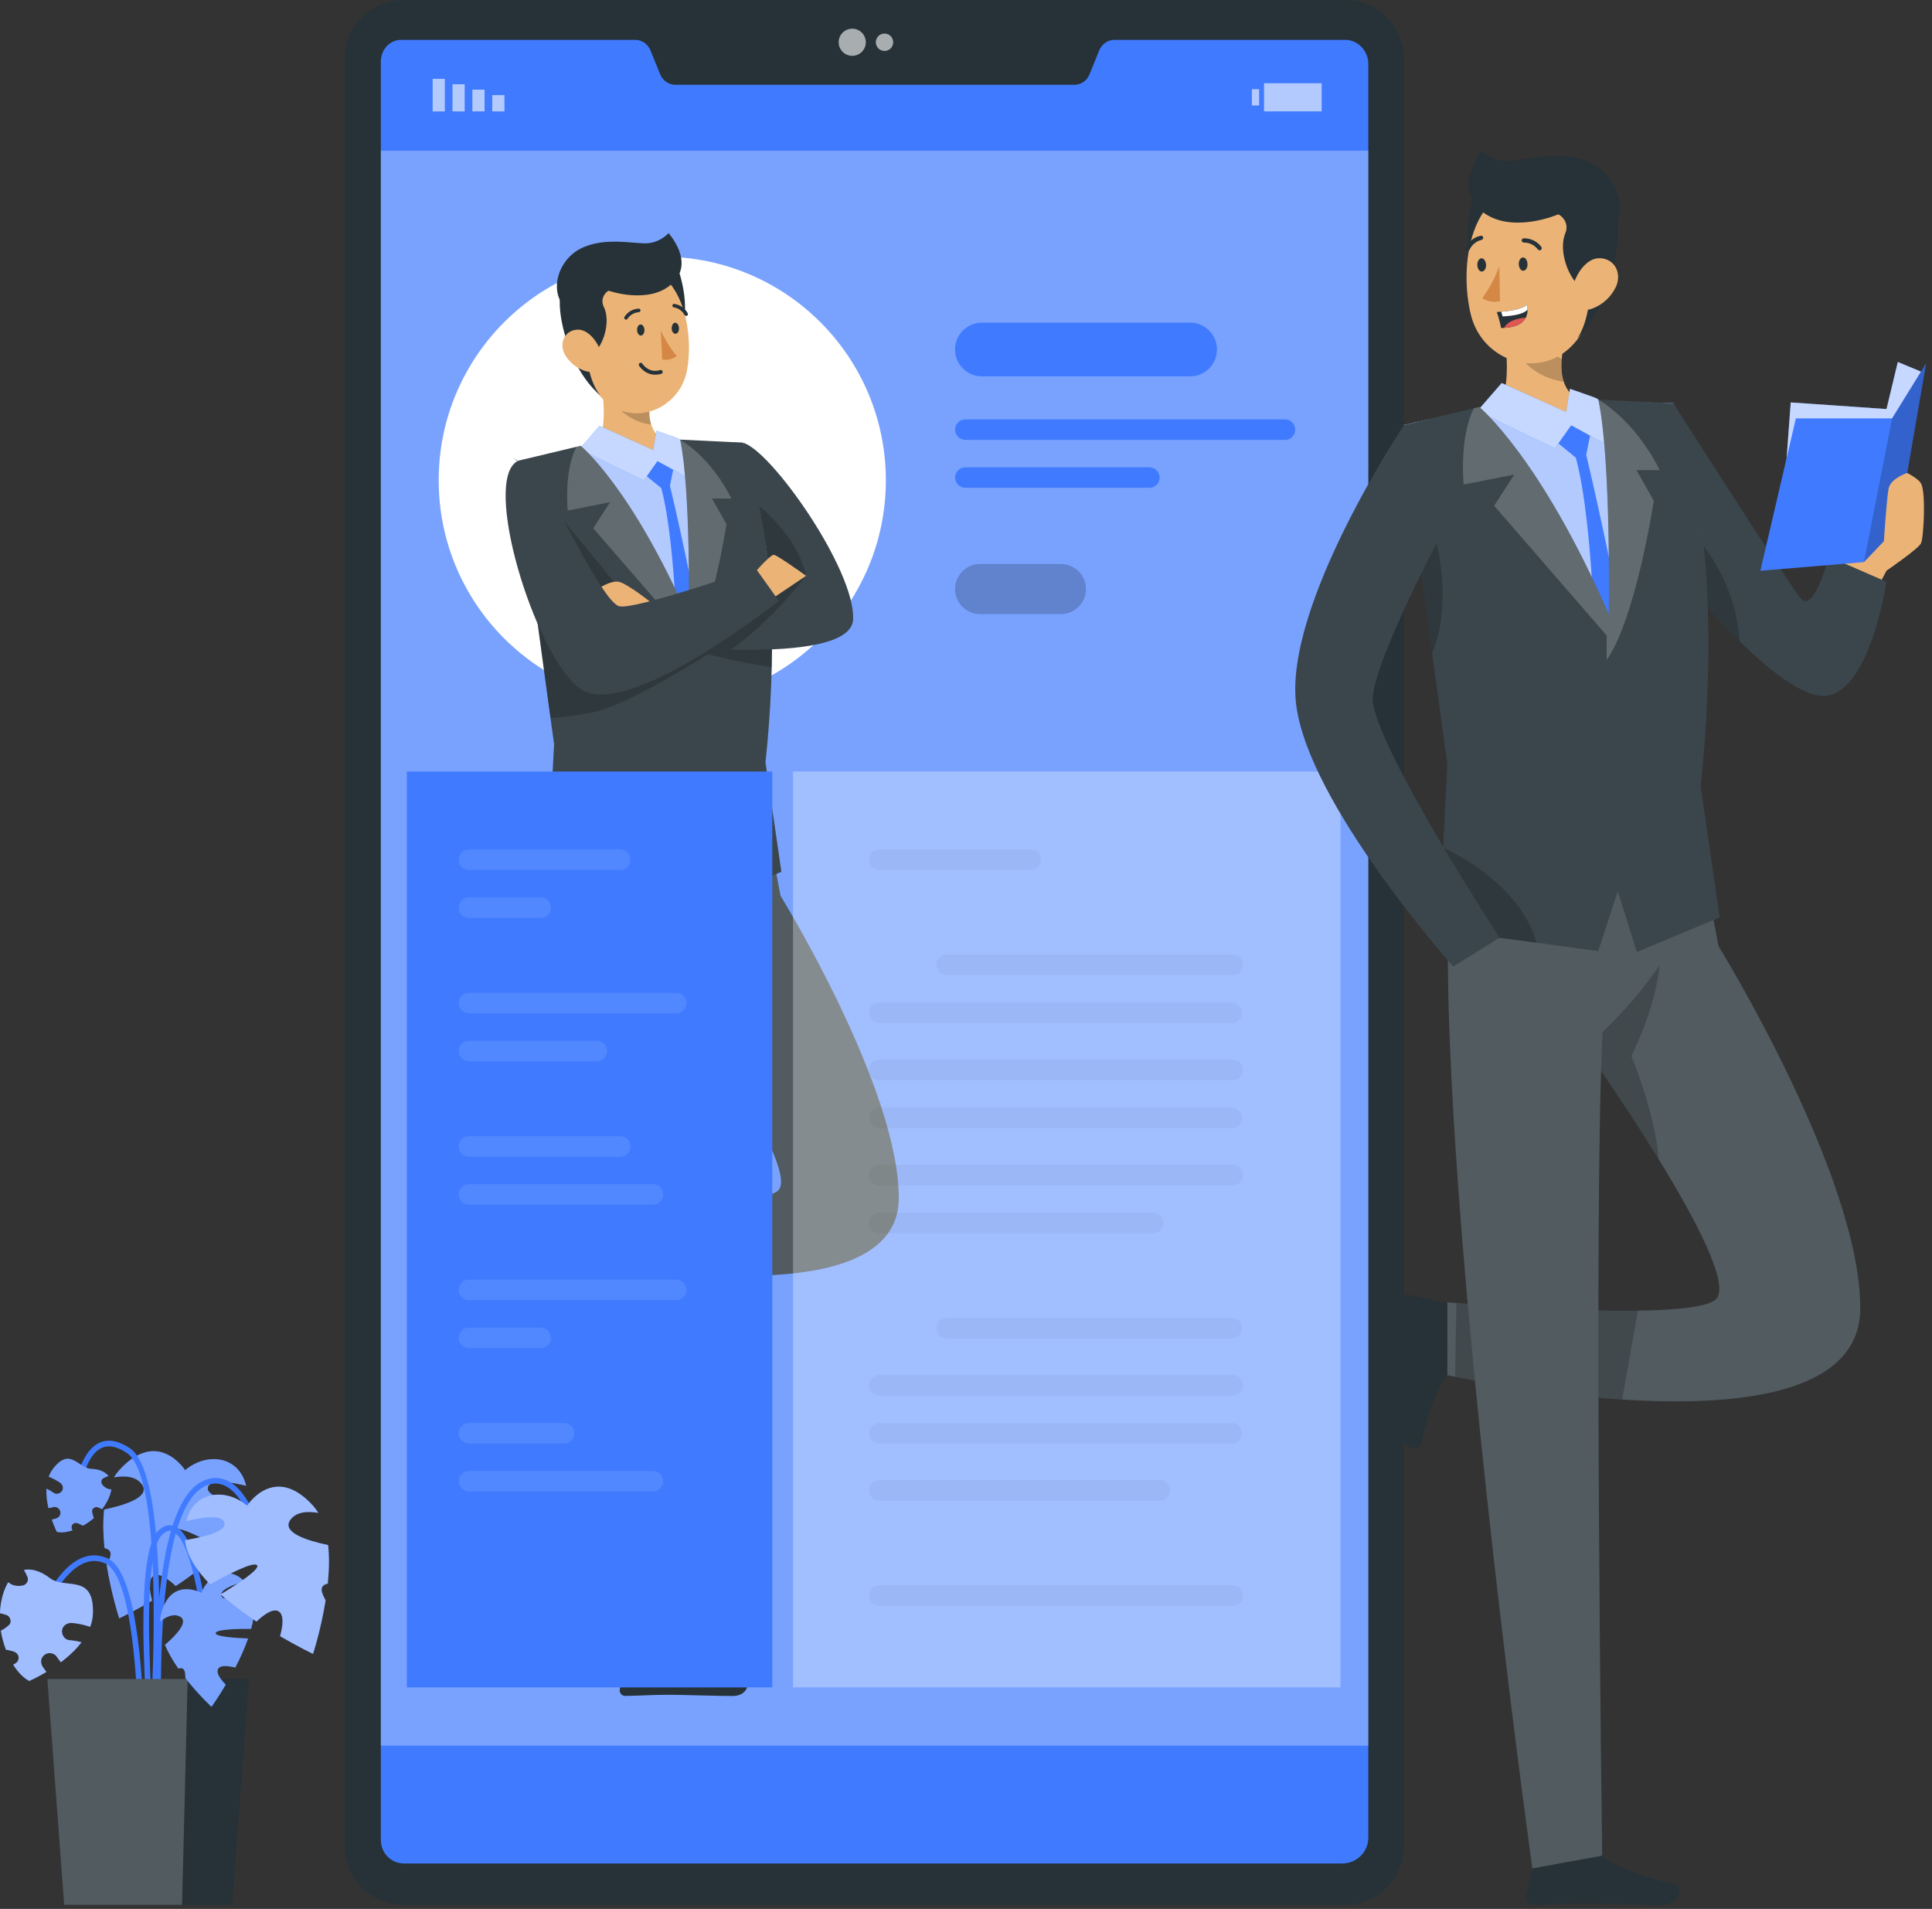 <svg width="249" height="246" viewBox="0 0 249 246" fill="none" xmlns="http://www.w3.org/2000/svg">
<rect x="0" y="0" width="249" height="246" fill="#333333" stroke="none"/>
<g clip-path="url(#clip0)">
<path d="M26.784 191.751C26.632 192.814 29.517 193.515 31.867 193.906C31.672 195.837 30.392 197.789 28.62 199.611C26.386 198.353 23.204 196.69 22.619 197.102C21.975 197.543 25.236 199.655 27.275 200.891C25.843 202.164 24.224 203.35 22.655 204.391C21.657 203.458 20.485 202.634 19.784 203.082C19.061 203.545 19.256 204.991 19.61 206.278C17.181 207.695 15.366 208.556 15.366 208.556C15.366 208.556 14.346 205.468 13.746 201.665C13.869 201.426 13.992 201.18 14.1 200.92C14.491 200.016 14.108 199.633 13.464 199.503C13.298 197.84 13.247 196.126 13.421 194.535C16.168 193.957 19.509 192.894 18.258 191.245C17.506 190.254 16.125 190.139 14.686 190.384C14.889 190.052 15.113 189.741 15.366 189.459C20.362 183.949 23.855 189.459 23.855 189.459C26.762 187.037 30.84 187.695 31.722 191.476C30.095 191.064 26.971 190.442 26.784 191.751Z" fill="#407BFF"/>
<path opacity="0.3" d="M26.784 191.751C26.632 192.814 29.517 193.515 31.867 193.906C31.672 195.837 30.392 197.789 28.62 199.611C26.386 198.353 23.204 196.69 22.619 197.102C21.975 197.543 25.236 199.655 27.275 200.891C25.843 202.164 24.224 203.35 22.655 204.391C21.657 203.458 20.485 202.634 19.784 203.082C19.061 203.545 19.256 204.991 19.61 206.278C17.181 207.695 15.366 208.556 15.366 208.556C15.366 208.556 14.346 205.468 13.746 201.665C13.869 201.426 13.992 201.18 14.1 200.92C14.491 200.016 14.108 199.633 13.464 199.503C13.298 197.84 13.247 196.126 13.421 194.535C16.168 193.957 19.509 192.894 18.258 191.245C17.506 190.254 16.125 190.139 14.686 190.384C14.889 190.052 15.113 189.741 15.366 189.459C20.362 183.949 23.855 189.459 23.855 189.459C26.762 187.037 30.84 187.695 31.722 191.476C30.095 191.064 26.971 190.442 26.784 191.751Z" fill="white"/>
<path d="M20.543 232.237L21.266 232.18C21.238 231.811 18.309 194.918 26.581 191.447C27.471 191.071 28.295 191.093 29.09 191.513C32.084 193.067 33.516 199.524 33.53 199.59L34.239 199.438C34.181 199.156 32.72 192.583 29.43 190.869C28.439 190.356 27.391 190.327 26.306 190.782C17.542 194.456 20.42 230.697 20.543 232.237Z" fill="#407BFF"/>
<path d="M19.502 231.442C19.646 229.786 23.03 190.753 16.711 186.61C15.192 185.619 13.847 185.402 12.697 185.988C9.711 187.492 9.321 193.877 9.306 194.145L10.029 194.188C10.029 194.123 10.412 187.948 13.023 186.632C13.919 186.176 15.026 186.371 16.313 187.217C22.271 191.129 18.815 230.979 18.779 231.377L19.502 231.442Z" fill="#407BFF"/>
<path d="M18.547 234.595C18.598 233.322 19.632 203.451 13.883 200.833C12.748 200.32 11.591 200.305 10.463 200.804C6.515 202.54 4.078 209.901 3.977 210.212L4.664 210.436C4.686 210.364 7.101 203.075 10.752 201.47C11.7 201.05 12.625 201.057 13.58 201.491C17.991 203.494 18.135 226.048 17.824 234.566L18.547 234.595Z" fill="#407BFF"/>
<path d="M20.015 233.228L20.731 233.149C19.719 224.254 17.781 200.566 20.948 197.738C21.418 197.319 21.845 197.189 22.243 197.341C24.361 198.158 25.656 205.859 25.974 208.758L26.69 208.679C26.567 207.565 25.41 197.782 22.496 196.661C21.83 196.408 21.143 196.582 20.456 197.196C16.371 200.848 19.864 231.905 20.015 233.228Z" fill="#407BFF"/>
<path d="M32.084 216.373H6.103L8.272 245.47H29.914L32.084 216.373Z" fill="#263238"/>
<path opacity="0.2" d="M24.188 216.373L23.464 245.47H8.272L6.103 216.373H24.188Z" fill="white"/>
<path d="M28.541 205.692C28.808 206.401 30.826 205.844 32.416 205.28C32.959 206.538 32.836 208.18 32.366 209.908C30.558 209.901 28.027 209.966 27.803 210.414C27.557 210.906 30.298 211.087 31.975 211.152C31.527 212.432 30.941 213.712 30.327 214.897C29.387 214.666 28.389 214.558 28.107 215.071C27.817 215.606 28.432 216.43 29.097 217.103C28.085 218.809 27.261 219.959 27.261 219.959C27.261 219.959 25.576 218.404 23.898 216.264C23.891 216.076 23.884 215.881 23.862 215.686C23.79 214.991 23.428 214.89 22.987 215.028C22.315 214.059 21.7 213.017 21.259 211.976C22.756 210.682 24.448 208.874 23.11 208.288C22.308 207.934 21.411 208.339 20.616 208.982C20.623 208.708 20.659 208.44 20.717 208.18C21.91 203.068 25.952 205.273 25.952 205.273C26.914 202.786 29.654 201.788 31.498 203.82C30.348 204.13 28.208 204.817 28.541 205.692Z" fill="#407BFF"/>
<path opacity="0.3" d="M28.541 205.692C28.808 206.401 30.826 205.844 32.416 205.28C32.959 206.538 32.836 208.18 32.366 209.908C30.558 209.901 28.027 209.966 27.803 210.414C27.557 210.906 30.298 211.087 31.975 211.152C31.527 212.432 30.941 213.712 30.327 214.897C29.387 214.666 28.389 214.558 28.107 215.071C27.817 215.606 28.432 216.43 29.097 217.103C28.085 218.809 27.261 219.959 27.261 219.959C27.261 219.959 25.576 218.404 23.898 216.264C23.891 216.076 23.884 215.881 23.862 215.686C23.79 214.991 23.428 214.89 22.987 215.028C22.315 214.059 21.7 213.017 21.259 211.976C22.756 210.682 24.448 208.874 23.11 208.288C22.308 207.934 21.411 208.339 20.616 208.982C20.623 208.708 20.659 208.44 20.717 208.18C21.91 203.068 25.952 205.273 25.952 205.273C26.914 202.786 29.654 201.788 31.498 203.82C30.348 204.13 28.208 204.817 28.541 205.692Z" fill="white"/>
<path d="M9.256 209.149C10.073 209.207 10.861 209.395 11.627 209.648C11.83 209.098 11.96 208.527 11.974 207.927C12.141 202.684 8.388 204.897 6.407 203.357C5.416 202.59 4.208 202.099 3.088 202.316C3.254 202.605 3.406 202.901 3.536 203.212C3.746 203.711 3.413 204.239 2.9 204.333C2.415 204.427 1.873 204.384 1.432 204.16C1.294 204.087 1.179 203.986 1.056 203.899C0.781 204.369 0.535 204.94 0.333 205.649C0.13 206.379 0.029 207.131 -0.007 207.891C0.289 207.956 0.578 208.035 0.868 208.137C1.316 208.296 1.562 209.019 1.193 209.38C0.875 209.698 0.506 209.952 0.108 210.14C0.239 211 0.477 211.824 0.766 212.598C0.853 212.613 0.947 212.62 1.034 212.641C1.222 212.678 1.41 212.728 1.598 212.779C1.706 212.808 1.808 212.844 1.909 212.895C2.169 213.017 2.357 213.242 2.401 213.531C2.444 213.82 2.321 214.109 2.09 214.29C1.967 214.384 1.837 214.456 1.699 214.529C2.299 215.476 3.001 216.221 3.774 216.626C3.774 216.626 4.729 216.206 5.98 215.462C5.821 215.252 5.669 215.042 5.524 214.825C5.351 214.572 5.279 214.305 5.3 214.001C5.322 213.704 5.503 213.444 5.727 213.263C5.937 213.083 6.276 213.003 6.551 213.039C6.819 213.075 7.137 213.234 7.289 213.466C7.462 213.726 7.658 213.972 7.846 214.218C8.8 213.495 9.755 212.627 10.507 211.636C10.478 211.629 10.449 211.622 10.427 211.615C9.943 211.492 9.451 211.405 8.952 211.369C8.33 211.325 7.94 210.696 7.99 210.118C8.055 209.489 8.67 209.106 9.256 209.149Z" fill="#407BFF"/>
<path opacity="0.5" d="M9.256 209.149C10.073 209.207 10.861 209.395 11.627 209.648C11.83 209.098 11.96 208.527 11.974 207.927C12.141 202.684 8.388 204.897 6.407 203.357C5.416 202.59 4.208 202.099 3.088 202.316C3.254 202.605 3.406 202.901 3.536 203.212C3.746 203.711 3.413 204.239 2.9 204.333C2.415 204.427 1.873 204.384 1.432 204.16C1.294 204.087 1.179 203.986 1.056 203.899C0.781 204.369 0.535 204.94 0.333 205.649C0.13 206.379 0.029 207.131 -0.007 207.891C0.289 207.956 0.578 208.035 0.868 208.137C1.316 208.296 1.562 209.019 1.193 209.38C0.875 209.698 0.506 209.952 0.108 210.14C0.239 211 0.477 211.824 0.766 212.598C0.853 212.613 0.947 212.62 1.034 212.641C1.222 212.678 1.41 212.728 1.598 212.779C1.706 212.808 1.808 212.844 1.909 212.895C2.169 213.017 2.357 213.242 2.401 213.531C2.444 213.82 2.321 214.109 2.09 214.29C1.967 214.384 1.837 214.456 1.699 214.529C2.299 215.476 3.001 216.221 3.774 216.626C3.774 216.626 4.729 216.206 5.98 215.462C5.821 215.252 5.669 215.042 5.524 214.825C5.351 214.572 5.279 214.305 5.3 214.001C5.322 213.704 5.503 213.444 5.727 213.263C5.937 213.083 6.276 213.003 6.551 213.039C6.819 213.075 7.137 213.234 7.289 213.466C7.462 213.726 7.658 213.972 7.846 214.218C8.8 213.495 9.755 212.627 10.507 211.636C10.478 211.629 10.449 211.622 10.427 211.615C9.943 211.492 9.451 211.405 8.952 211.369C8.33 211.325 7.94 210.696 7.99 210.118C8.055 209.489 8.67 209.106 9.256 209.149Z" fill="white"/>
<path d="M7.751 191.086C7.296 190.76 6.797 190.514 6.284 190.305C6.421 189.929 6.602 189.567 6.855 189.249C9.068 186.422 10.065 189.227 11.786 189.292C12.64 189.321 13.493 189.596 13.985 190.204C13.768 190.283 13.558 190.37 13.355 190.478C13.023 190.652 12.972 191.071 13.196 191.346C13.413 191.606 13.717 191.823 14.042 191.903C14.144 191.925 14.252 191.925 14.353 191.932C14.296 192.301 14.173 192.705 13.963 193.168C13.746 193.638 13.471 194.079 13.16 194.492C12.979 194.398 12.791 194.311 12.589 194.238C12.285 194.123 11.837 194.398 11.873 194.752C11.902 195.063 11.982 195.352 12.104 195.627C11.656 196.024 11.172 196.35 10.68 196.625C10.629 196.596 10.579 196.56 10.521 196.531C10.405 196.466 10.282 196.408 10.159 196.357C10.087 196.328 10.015 196.299 9.942 196.278C9.754 196.227 9.552 196.263 9.407 196.393C9.263 196.523 9.19 196.733 9.234 196.928C9.256 197.03 9.299 197.131 9.335 197.225C8.605 197.456 7.903 197.543 7.325 197.413C7.325 197.413 7.007 196.777 6.674 195.829C6.848 195.786 7.021 195.75 7.195 195.699C7.397 195.641 7.549 195.533 7.672 195.366C7.788 195.2 7.809 194.983 7.773 194.795C7.737 194.607 7.6 194.419 7.441 194.318C7.289 194.217 7.043 194.166 6.869 194.217C6.667 194.275 6.457 194.318 6.247 194.369C6.059 193.566 5.944 192.691 5.987 191.845C6.009 191.852 6.023 191.859 6.038 191.867C6.349 192.011 6.645 192.185 6.92 192.387C7.267 192.633 7.744 192.474 7.976 192.156C8.236 191.787 8.077 191.317 7.751 191.086Z" fill="#407BFF"/>
<path opacity="0.3" d="M7.751 191.086C7.296 190.76 6.797 190.514 6.284 190.305C6.421 189.929 6.602 189.567 6.855 189.249C9.068 186.422 10.065 189.227 11.786 189.292C12.64 189.321 13.493 189.596 13.985 190.204C13.768 190.283 13.558 190.37 13.355 190.478C13.023 190.652 12.972 191.071 13.196 191.346C13.413 191.606 13.717 191.823 14.042 191.903C14.144 191.925 14.252 191.925 14.353 191.932C14.296 192.301 14.173 192.705 13.963 193.168C13.746 193.638 13.471 194.079 13.16 194.492C12.979 194.398 12.791 194.311 12.589 194.238C12.285 194.123 11.837 194.398 11.873 194.752C11.902 195.063 11.982 195.352 12.104 195.627C11.656 196.024 11.172 196.35 10.68 196.625C10.629 196.596 10.579 196.56 10.521 196.531C10.405 196.466 10.282 196.408 10.159 196.357C10.087 196.328 10.015 196.299 9.942 196.278C9.754 196.227 9.552 196.263 9.407 196.393C9.263 196.523 9.19 196.733 9.234 196.928C9.256 197.03 9.299 197.131 9.335 197.225C8.605 197.456 7.903 197.543 7.325 197.413C7.325 197.413 7.007 196.777 6.674 195.829C6.848 195.786 7.021 195.75 7.195 195.699C7.397 195.641 7.549 195.533 7.672 195.366C7.788 195.2 7.809 194.983 7.773 194.795C7.737 194.607 7.6 194.419 7.441 194.318C7.289 194.217 7.043 194.166 6.869 194.217C6.667 194.275 6.457 194.318 6.247 194.369C6.059 193.566 5.944 192.691 5.987 191.845C6.009 191.852 6.023 191.859 6.038 191.867C6.349 192.011 6.645 192.185 6.92 192.387C7.267 192.633 7.744 192.474 7.976 192.156C8.236 191.787 8.077 191.317 7.751 191.086Z" fill="white"/>
<path d="M28.924 196.328C29.076 197.391 26.19 198.093 23.84 198.483C24.036 200.414 25.315 202.366 27.087 204.188C29.321 202.93 32.503 201.267 33.089 201.679C33.732 202.12 30.471 204.232 28.432 205.468C29.864 206.741 31.483 207.927 33.053 208.968C34.05 208.035 35.222 207.211 35.923 207.659C36.646 208.122 36.451 209.568 36.097 210.855C38.526 212.273 40.341 213.133 40.341 213.133C40.341 213.133 41.361 210.045 41.961 206.242C41.838 206.003 41.715 205.757 41.607 205.497C41.216 204.593 41.6 204.21 42.243 204.08C42.41 202.417 42.46 200.703 42.287 199.112C39.539 198.534 36.198 197.471 37.449 195.822C38.201 194.831 39.582 194.716 41.021 194.962C40.819 194.629 40.594 194.318 40.341 194.036C35.345 188.526 31.852 194.036 31.852 194.036C28.945 191.614 24.867 192.272 23.985 196.054C25.612 195.634 28.736 195.012 28.924 196.328Z" fill="#407BFF"/>
<path opacity="0.5" d="M28.924 196.328C29.076 197.391 26.19 198.093 23.84 198.483C24.036 200.414 25.315 202.366 27.087 204.188C29.321 202.93 32.503 201.267 33.089 201.679C33.732 202.12 30.471 204.232 28.432 205.468C29.864 206.741 31.483 207.927 33.053 208.968C34.05 208.035 35.222 207.211 35.923 207.659C36.646 208.122 36.451 209.568 36.097 210.855C38.526 212.273 40.341 213.133 40.341 213.133C40.341 213.133 41.361 210.045 41.961 206.242C41.838 206.003 41.715 205.757 41.607 205.497C41.216 204.593 41.6 204.21 42.243 204.08C42.41 202.417 42.46 200.703 42.287 199.112C39.539 198.534 36.198 197.471 37.449 195.822C38.201 194.831 39.582 194.716 41.021 194.962C40.819 194.629 40.594 194.318 40.341 194.036C35.345 188.526 31.852 194.036 31.852 194.036C28.945 191.614 24.867 192.272 23.985 196.054C25.612 195.634 28.736 195.012 28.924 196.328Z" fill="white"/>
<path d="M173.392 245.47H51.962C47.804 245.47 44.442 242.1 44.442 237.95V7.52C44.442 3.362 47.811 0 51.962 0H173.392C177.549 0 180.912 3.37 180.912 7.52V237.95C180.912 242.108 177.542 245.47 173.392 245.47Z" fill="#263238"/>
<path d="M176.349 8.222V236.807C176.349 238.687 174.838 240.148 172.958 240.148H52.114C50.386 240.148 49.084 238.81 49.084 237.082V7.947C49.084 6.45 50.183 5.141 51.68 5.141H81.891C82.744 5.141 83.518 5.698 83.836 6.501L85.087 9.581C85.405 10.376 86.179 10.926 87.032 10.926H138.466C139.319 10.926 140.093 10.398 140.411 9.603L141.662 6.508C141.98 5.705 142.754 5.141 143.607 5.141H173.384C175.033 5.141 176.349 6.573 176.349 8.222Z" fill="#407BFF"/>
<path opacity="0.3" d="M176.349 19.422H49.084V224.963H176.349V19.422Z" fill="white"/>
<path opacity="0.6" d="M109.839 7.195C110.805 7.195 111.588 6.411 111.588 5.445C111.588 4.479 110.805 3.695 109.839 3.695C108.872 3.695 108.089 4.479 108.089 5.445C108.089 6.411 108.872 7.195 109.839 7.195Z" fill="white"/>
<path opacity="0.6" d="M115.117 5.445C115.117 6.06 114.618 6.566 113.997 6.566C113.375 6.566 112.876 6.067 112.876 5.445C112.876 4.823 113.375 4.324 113.997 4.324C114.618 4.324 115.117 4.823 115.117 5.445Z" fill="white"/>
<path opacity="0.6" d="M63.446 14.357H65.015V12.26H63.446V14.357Z" fill="white"/>
<path opacity="0.6" d="M60.882 14.352H62.451V11.554H60.882V14.352Z" fill="white"/>
<path opacity="0.6" d="M58.318 14.355H59.887V10.862H58.318V14.355Z" fill="white"/>
<path opacity="0.6" d="M55.761 14.357H57.33V10.163H55.761V14.357Z" fill="white"/>
<path opacity="0.6" d="M162.278 11.497H161.345V13.594H162.278V11.497Z" fill="white"/>
<path opacity="0.6" d="M162.912 14.354L170.338 14.354V10.731H162.912V14.354Z" fill="white"/>
<path d="M85.355 90.713C101.269 90.713 114.17 77.812 114.17 61.897C114.17 45.983 101.269 33.082 85.355 33.082C69.44 33.082 56.539 45.983 56.539 61.897C56.539 77.812 69.44 90.713 85.355 90.713Z" fill="white"/>
<path d="M71.992 160.34L72.021 154.367C72.021 154.165 71.883 153.991 71.688 153.948L67.313 152.957C66.923 152.87 66.532 153.123 66.453 153.514C66.438 153.564 66.438 153.622 66.438 153.673C66.46 155.604 66.576 157.014 66.561 159.443C66.554 160.94 66.373 165.445 66.366 167.513C66.359 169.574 68.391 169.856 68.586 169.01C69.432 165.221 70.589 162.379 71.681 161.164C71.883 160.94 71.992 160.644 71.992 160.34Z" fill="#263238"/>
<path d="M98.659 105.326L100.59 115.45C100.59 115.45 115.84 140.136 115.833 154.389C115.826 171.41 71.413 161.591 71.413 161.591V153.752C71.413 153.752 97.958 156.03 100.351 153.369C103.251 150.137 85.354 125.125 85.354 125.125L98.659 105.326Z" fill="#263238"/>
<path opacity="0.2" d="M115.833 154.389C115.826 163.774 102.326 164.996 90.214 164.208C82.137 163.68 74.681 162.256 72.245 161.764C71.71 161.656 71.413 161.591 71.413 161.591V153.752C71.413 153.752 71.76 153.781 72.389 153.832C75.405 154.07 84.805 154.757 91.913 154.656C96.136 154.598 99.556 154.251 100.351 153.376C101.776 151.785 98.182 144.938 94.154 138.386C94.154 138.379 94.154 138.379 94.154 138.379C89.982 131.604 85.354 125.132 85.354 125.132L91.183 116.455L98.652 105.341L100.583 115.464C100.59 115.45 115.84 140.129 115.833 154.389Z" fill="white"/>
<path opacity="0.2" d="M91.92 154.649L90.221 164.208C82.144 163.681 74.689 162.256 72.252 161.764L72.397 153.825C75.412 154.071 84.805 154.75 91.92 154.649Z" fill="black"/>
<path opacity="0.2" d="M91.212 127.272C91.212 127.272 93.692 133.108 94.155 138.372C89.982 131.596 85.355 125.125 85.355 125.125L91.183 116.448L94.256 115.45C94.256 115.45 94.943 119.434 91.212 127.272Z" fill="black"/>
<path d="M87.242 212.96H81.269C81.067 212.96 80.893 213.104 80.85 213.299L79.881 217.681C79.801 218.072 80.047 218.455 80.437 218.542C80.488 218.556 80.546 218.556 80.597 218.556C82.527 218.527 83.937 218.405 86.367 218.405C87.864 218.405 92.376 218.564 94.437 218.564C96.497 218.564 96.772 216.524 95.926 216.336C92.137 215.512 89.281 214.362 88.066 213.278C87.842 213.061 87.546 212.952 87.242 212.96Z" fill="#263238"/>
<path d="M72.049 105.652C72.049 105.652 70.726 110.605 72.049 133.325C74.089 168.2 80.553 214.637 80.553 214.637L88.066 213.271C88.066 213.271 87.104 143.817 88.117 124.648C88.117 124.648 98.739 115.124 98.659 105.334C98.58 95.536 72.049 105.652 72.049 105.652Z" fill="#263238"/>
<path opacity="0.2" d="M72.049 105.652C72.049 105.652 70.726 110.605 72.049 133.325C74.089 168.2 80.553 214.637 80.553 214.637L88.066 213.271C88.066 213.271 87.104 143.817 88.117 124.648C88.117 124.648 98.739 115.124 98.659 105.334C98.58 95.536 72.049 105.652 72.049 105.652Z" fill="white"/>
<path d="M98.327 102.521H72.05V105.652L98.66 105.327L98.327 102.521Z" fill="#263238"/>
<path d="M80.497 106.667H81.437V101.113H80.497V106.667Z" fill="#263238"/>
<path d="M93.786 106.667H94.726V101.113H93.786V106.667Z" fill="#263238"/>
<path d="M86.349 105.476H91.208V101.976H86.349V105.476Z" fill="white"/>
<path opacity="0.2" d="M80.497 106.667H81.437V101.113H80.497V106.667Z" fill="white"/>
<path opacity="0.2" d="M93.786 106.667H94.726V101.113H93.786V106.667Z" fill="white"/>
<path d="M95.724 57.053C95.724 57.053 79.121 56.272 66.749 59.395C66.749 59.395 72.209 86.888 72.006 102.528H98.327C98.327 102.521 100.033 73.192 95.724 57.053Z" fill="#407BFF"/>
<path opacity="0.6" d="M98.327 102.521H72.013C72.035 100.822 71.992 98.985 71.891 97.054C71.659 92.542 71.146 87.538 70.524 82.694C70.466 82.224 70.401 81.754 70.343 81.284C69.924 78.138 69.468 75.101 69.027 72.324C67.841 64.869 66.749 59.388 66.749 59.388C79.114 56.272 95.717 57.045 95.717 57.045C100.033 73.192 98.327 102.521 98.327 102.521Z" fill="white"/>
<path d="M76.446 58.144C78.832 60.314 84.668 59.511 84.668 59.511C84.668 59.511 88.312 58.513 87.546 57.37C85.398 57.016 84.357 56.011 83.93 54.731C83.684 53.986 83.641 53.14 83.713 52.28C83.742 51.824 83.814 51.362 83.894 50.913L76.67 45.57C77.625 49.091 78.782 55.584 76.446 58.144Z" fill="#EBB376"/>
<path opacity="0.2" d="M78.348 48.961C78.637 53.292 82.195 54.485 83.937 54.731C83.691 53.986 83.648 53.14 83.72 52.28L78.348 48.961Z" fill="black"/>
<path d="M87.314 34.434C87.314 34.434 89.787 40.79 86.859 44.102C83.93 47.413 81.189 35.164 81.189 35.164L87.314 34.434Z" fill="#263238"/>
<path d="M77.892 51.6C80.134 53.654 83.041 53.676 85.268 52.381C86.7 51.55 87.856 50.169 88.37 48.441C88.442 48.216 88.493 47.978 88.543 47.739C89.361 43.335 88.334 36.177 83.496 34.492C80.054 33.263 76.258 35.063 75.029 38.512C74.674 39.489 74.566 40.544 74.696 41.578C75.224 46.394 75.311 49.258 77.892 51.6Z" fill="#EBB376"/>
<path d="M82.115 42.554C82.108 42.945 82.354 43.256 82.621 43.241C82.882 43.227 83.07 42.894 83.055 42.504C83.041 42.113 82.809 41.802 82.549 41.817C82.289 41.831 82.094 42.157 82.115 42.554Z" fill="#263238"/>
<path d="M86.569 42.33C86.562 42.721 86.815 43.032 87.076 43.017C87.329 43.003 87.524 42.67 87.509 42.28C87.495 41.889 87.264 41.578 87.003 41.593C86.743 41.607 86.555 41.954 86.569 42.33Z" fill="#263238"/>
<path d="M85.166 42.598C85.694 43.776 86.388 44.883 87.22 45.873C86.692 46.293 86.005 46.459 85.347 46.322L85.166 42.598Z" fill="#D58745"/>
<path d="M80.654 41.188C80.741 41.195 80.828 41.159 80.871 41.087C81.19 40.595 81.725 40.277 82.31 40.233C82.441 40.233 82.542 40.132 82.549 40.009C82.549 39.879 82.448 39.778 82.325 39.77C81.58 39.799 80.9 40.19 80.496 40.819C80.423 40.92 80.445 41.065 80.546 41.137C80.546 41.137 80.546 41.137 80.553 41.137C80.582 41.166 80.618 41.181 80.654 41.188Z" fill="#263238"/>
<path d="M88.406 40.696C88.449 40.71 88.5 40.71 88.543 40.696C88.659 40.638 88.695 40.493 88.637 40.385C88.637 40.385 88.637 40.385 88.637 40.378C88.29 39.712 87.647 39.264 86.902 39.163C86.772 39.156 86.663 39.25 86.656 39.373C86.649 39.496 86.743 39.604 86.866 39.618C87.452 39.712 87.951 40.081 88.225 40.602C88.269 40.667 88.334 40.696 88.406 40.696Z" fill="#263238"/>
<path d="M77.943 35.36L78.413 37.457C77.755 37.898 77.408 38.722 77.813 39.532C78.673 41.253 77.936 44.124 76.67 45.367C76.67 45.367 76.555 44.594 75.918 44.847C75.282 45.093 75.86 49.113 77.328 50.913C77.328 50.913 74.87 49.005 73.366 44.876C71.97 41.058 71.883 38.165 72.534 36.567L77.943 35.36Z" fill="#263238"/>
<path d="M72.787 45.656C73.38 46.727 74.371 47.515 75.549 47.847C77.104 48.281 77.885 46.886 77.458 45.418C77.068 44.116 75.788 42.272 74.219 42.496C72.65 42.728 72.071 44.333 72.787 45.656Z" fill="#EBB376"/>
<path d="M78.413 37.456C78.413 37.456 83.648 39.315 86.627 36.545C89.606 33.783 86.164 30.052 86.164 30.052C86.164 30.052 85.116 31.231 83.446 31.346C81.775 31.462 77.921 30.464 74.819 32.041C71.717 33.617 70.553 38.093 73.394 40.125L78.413 37.456Z" fill="#263238"/>
<path d="M82.578 47.002C82.578 47.002 83.46 48.44 85.159 47.934" stroke="#263238" stroke-width="0.5" stroke-miterlimit="10" stroke-linecap="round" stroke-linejoin="round"/>
<path d="M87.047 59.157L86.345 62.591C86.345 62.591 90.344 79.273 91.204 87.929L89.744 89.389L87.452 87.929C87.452 87.929 87.249 70.307 85.224 62.902L81.594 59.93L84.451 59.005L87.047 59.157Z" fill="#407BFF"/>
<path d="M77.263 54.876L84.198 58.007L84.602 55.498L87.155 56.395C88.073 56.72 88.644 57.624 88.543 58.593L88.254 61.348L84.733 59.424L82.983 61.904L74.653 57.891L77.263 54.876Z" fill="#407BFF"/>
<path opacity="0.7" d="M77.263 54.876L84.198 58.007L84.602 55.498L87.155 56.395C88.073 56.72 88.644 57.624 88.543 58.593L88.254 61.348L84.733 59.424L82.983 61.904L74.653 57.891L77.263 54.876Z" fill="white"/>
<path d="M74.841 57.45C74.841 57.45 81.385 62.779 88.782 79.743C88.782 79.743 89.05 63.163 87.661 56.655L95.724 57.045C95.724 57.045 101.632 70.083 98.66 98.262L100.706 112.348L91.812 116.072L89.758 109.52L87.654 115.956L70.502 113.664L71.413 95.876C71.413 95.876 67.299 66.482 66.749 59.388L74.841 57.45Z" fill="#263238"/>
<path opacity="0.1" d="M100.713 112.348L91.819 116.064L89.765 109.513L87.661 115.949L81.037 115.059L70.509 113.656L70.965 104.82L71.42 95.868C71.42 95.868 71.239 94.61 70.965 92.542C70.661 90.38 70.249 87.336 69.786 83.944C69.562 82.274 69.33 80.517 69.085 78.738C68.839 76.858 68.593 74.956 68.347 73.098C67.602 67.255 66.951 61.912 66.763 59.388L74.291 57.58L74.855 57.45C74.855 57.45 81.153 62.577 88.37 78.781C88.507 79.1 88.644 79.418 88.789 79.75C88.789 79.75 88.796 79.418 88.803 78.832C88.832 75.267 88.861 62.244 87.668 56.662L95.738 57.052C95.738 57.052 99.079 64.435 99.476 80.09C99.52 81.941 99.527 83.915 99.484 86.005C99.397 89.715 99.151 93.8 98.681 98.269L100.713 112.348Z" fill="white"/>
<path opacity="0.2" d="M91.754 64.24L93.627 67.545C93.627 67.545 91.682 80.242 88.558 84.66V82.035L76.453 68.072L78.623 64.717L73.17 65.795C73.17 65.795 72.664 60.697 74.284 57.587L74.848 57.457C74.848 57.457 81.392 62.787 88.782 79.751C88.782 79.751 89.057 63.163 87.661 56.669C87.661 56.669 91.515 58.759 94.263 64.247H91.754V64.24Z" fill="white"/>
<path opacity="0.2" d="M99.469 85.998C97.423 85.687 94.668 85.174 91.212 84.313C91.212 84.313 80.814 91.052 76.121 91.862C73.93 92.246 72.252 92.448 70.958 92.542C70.654 90.38 70.242 87.336 69.779 83.944C69.555 82.274 69.323 80.517 69.078 78.738L72.657 67.096L81.602 77.979L88.355 78.774L88.789 78.825L99.462 80.083C99.506 81.934 99.513 83.908 99.469 85.998Z" fill="black"/>
<path d="M95.724 57.052C99.281 57.884 110.265 73.452 109.947 79.837C109.629 86.222 82.05 82.86 82.05 82.86L82.773 79.743L99.159 74.248C99.159 74.248 98.891 70.552 98.031 66.127C97.018 60.906 95.724 57.052 95.724 57.052Z" fill="#263238"/>
<path opacity="0.1" d="M109.947 79.837C109.781 83.287 101.66 83.887 94.234 83.713C91.834 83.655 89.512 83.525 87.538 83.373C84.306 83.135 82.05 82.853 82.05 82.853L82.766 79.736L88.478 77.82L99.159 74.241C99.159 74.241 98.884 70.546 98.031 66.12C97.98 65.853 97.929 65.6 97.871 65.339C96.888 60.516 95.724 57.038 95.724 57.038C99.281 57.884 110.265 73.452 109.947 79.837Z" fill="white"/>
<path opacity="0.2" d="M103.895 74.197C103.895 74.197 99.693 79.801 94.227 83.706C91.826 83.648 89.505 83.518 87.531 83.366C86.96 81.703 87.032 79.736 87.032 79.736L88.471 77.82L99.151 74.241C99.151 74.241 98.876 70.546 98.023 66.12C97.972 65.853 97.922 65.6 97.864 65.339L97.922 65.274C97.929 65.289 102.702 68.948 103.895 74.197Z" fill="black"/>
<path d="M84.4 78.022C84.4 78.022 81.139 75.397 79.866 75C78.593 74.602 76.128 76.511 76.128 76.511L79.309 81.045L84.4 78.022Z" fill="#EBB376"/>
<path d="M99.043 77.466L103.895 74.204C103.895 74.204 100.236 71.579 99.759 71.5C99.281 71.42 96.895 74.204 96.895 74.204L99.043 77.466Z" fill="#EBB376"/>
<path d="M66.757 59.395C62.035 61.709 68.788 84.118 74.645 88.673C80.503 93.229 100.373 77.429 100.373 77.429L97.372 73.221C97.372 73.221 81.819 78.637 79.808 78.131C77.798 77.624 72.288 65.975 70.502 63.285C68.723 60.596 66.077 59.012 66.077 59.012" fill="#263238"/>
<path opacity="0.1" d="M66.757 59.395C62.035 61.709 68.788 84.118 74.645 88.673C80.503 93.229 100.373 77.429 100.373 77.429L97.372 73.221C97.372 73.221 81.819 78.637 79.808 78.131C77.798 77.624 72.288 65.975 70.502 63.285C68.723 60.596 66.077 59.012 66.077 59.012" fill="white"/>
<path d="M153.383 48.505H126.549C124.64 48.505 123.086 46.958 123.086 45.042C123.086 43.133 124.633 41.578 126.549 41.578H153.383C155.292 41.578 156.847 43.126 156.847 45.042C156.847 46.958 155.292 48.505 153.383 48.505Z" fill="#407BFF"/>
<path d="M165.611 56.691H124.416C123.686 56.691 123.093 56.098 123.093 55.368C123.093 54.637 123.686 54.044 124.416 54.044H165.611C166.341 54.044 166.934 54.637 166.934 55.368C166.942 56.098 166.349 56.691 165.611 56.691Z" fill="#407BFF"/>
<path d="M148.134 62.866H124.416C123.686 62.866 123.093 62.273 123.093 61.543C123.093 60.812 123.686 60.219 124.416 60.219H148.134C148.864 60.219 149.457 60.812 149.457 61.543C149.464 62.273 148.871 62.866 148.134 62.866Z" fill="#407BFF"/>
<path opacity="0.2" d="M136.738 79.136H126.311C124.532 79.136 123.086 77.69 123.086 75.911C123.086 74.132 124.532 72.686 126.311 72.686H136.738C138.517 72.686 139.963 74.132 139.963 75.911C139.97 77.69 138.524 79.136 136.738 79.136Z" fill="black"/>
<path d="M99.534 99.426H52.432V217.457H99.534V99.426Z" fill="#407BFF"/>
<g opacity="0.3">
<path opacity="0.3" d="M87.162 130.599H60.429C59.699 130.599 59.106 130.006 59.106 129.268C59.106 128.538 59.699 127.945 60.429 127.945H87.162C87.892 127.945 88.485 128.538 88.485 129.268C88.493 130.006 87.9 130.599 87.162 130.599Z" fill="white"/>
<path opacity="0.3" d="M76.916 136.774H60.429C59.699 136.774 59.106 136.181 59.106 135.451C59.106 134.72 59.699 134.127 60.429 134.127H76.916C77.646 134.127 78.239 134.72 78.239 135.451C78.246 136.181 77.653 136.774 76.916 136.774Z" fill="white"/>
</g>
<g opacity="0.3">
<path opacity="0.3" d="M79.931 149.074H60.429C59.699 149.074 59.106 148.481 59.106 147.751C59.106 147.02 59.699 146.42 60.429 146.42H79.931C80.662 146.42 81.254 147.013 81.254 147.751C81.262 148.481 80.669 149.074 79.931 149.074Z" fill="white"/>
<path opacity="0.3" d="M84.147 155.249H60.429C59.699 155.249 59.106 154.656 59.106 153.926C59.106 153.195 59.699 152.603 60.429 152.603H84.147C84.877 152.603 85.47 153.195 85.47 153.926C85.477 154.656 84.884 155.249 84.147 155.249Z" fill="white"/>
</g>
<g opacity="0.3">
<path opacity="0.3" d="M87.162 167.549H60.429C59.699 167.549 59.106 166.956 59.106 166.226C59.106 165.496 59.699 164.903 60.429 164.903H87.162C87.892 164.903 88.485 165.496 88.485 166.226C88.493 166.956 87.9 167.549 87.162 167.549Z" fill="white"/>
<path opacity="0.3" d="M69.685 173.731H60.429C59.699 173.731 59.106 173.139 59.106 172.408C59.106 171.678 59.699 171.085 60.429 171.085H69.685C70.415 171.085 71.008 171.678 71.008 172.408C71.015 173.139 70.422 173.731 69.685 173.731Z" fill="white"/>
</g>
<g opacity="0.3">
<path opacity="0.3" d="M72.7 186.031H60.429C59.699 186.031 59.106 185.439 59.106 184.701C59.106 183.971 59.699 183.378 60.429 183.378H72.7C73.43 183.378 74.023 183.971 74.023 184.701C74.031 185.439 73.438 186.031 72.7 186.031Z" fill="white"/>
<path opacity="0.3" d="M84.147 192.207H60.429C59.699 192.207 59.106 191.614 59.106 190.883C59.106 190.153 59.699 189.56 60.429 189.56H84.147C84.877 189.56 85.47 190.153 85.47 190.883C85.477 191.614 84.884 192.207 84.147 192.207Z" fill="white"/>
</g>
<path opacity="0.3" d="M102.205 217.452H172.765L172.765 99.421L102.205 99.421L102.205 217.452Z" fill="white"/>
<g opacity="0.2">
<path opacity="0.2" d="M113.338 112.116H132.84C133.571 112.116 134.164 111.523 134.164 110.793C134.164 110.063 133.571 109.47 132.84 109.47H113.338C112.608 109.47 112.008 110.063 112.008 110.793C112.008 111.523 112.601 112.116 113.338 112.116Z" fill="black"/>
<path opacity="0.2" d="M158.872 123.013H122.016C121.285 123.013 120.685 123.606 120.685 124.337C120.685 125.067 121.278 125.66 122.016 125.66H158.872C159.602 125.66 160.195 125.067 160.195 124.337C160.195 123.606 159.609 123.013 158.872 123.013Z" fill="black"/>
<path opacity="0.2" d="M113.338 131.842H158.749C159.479 131.842 160.072 131.249 160.072 130.519C160.072 129.789 159.479 129.196 158.749 129.196H113.338C112.608 129.196 112.008 129.789 112.008 130.519C112.008 131.249 112.601 131.842 113.338 131.842Z" fill="black"/>
<path opacity="0.2" d="M158.872 136.557H113.338C112.608 136.557 112.008 137.15 112.008 137.88C112.008 138.61 112.601 139.203 113.338 139.203H158.872C159.602 139.203 160.195 138.61 160.195 137.88C160.202 137.157 159.609 136.557 158.872 136.557Z" fill="black"/>
<path opacity="0.2" d="M113.338 145.393H158.749C159.479 145.393 160.072 144.8 160.072 144.07C160.072 143.34 159.479 142.747 158.749 142.747H113.338C112.608 142.747 112.008 143.34 112.008 144.07C112.008 144.8 112.601 145.393 113.338 145.393Z" fill="black"/>
<path opacity="0.2" d="M158.872 150.108H113.338C112.608 150.108 112.008 150.701 112.008 151.431C112.008 152.162 112.601 152.754 113.338 152.754H158.872C159.602 152.754 160.195 152.162 160.195 151.431C160.202 150.701 159.609 150.108 158.872 150.108Z" fill="black"/>
<path opacity="0.2" d="M113.338 158.937H148.625C149.356 158.937 149.949 158.344 149.949 157.606C149.949 156.869 149.356 156.283 148.625 156.283H113.338C112.608 156.283 112.008 156.876 112.008 157.606C112.008 158.337 112.601 158.937 113.338 158.937Z" fill="black"/>
<path opacity="0.2" d="M122.016 172.488H158.749C159.479 172.488 160.072 171.895 160.072 171.157C160.072 170.427 159.479 169.834 158.749 169.834H122.016C121.285 169.834 120.685 170.427 120.685 171.157C120.685 171.888 121.278 172.488 122.016 172.488Z" fill="black"/>
<path opacity="0.2" d="M158.872 177.202H113.338C112.608 177.202 112.008 177.795 112.008 178.533C112.008 179.27 112.601 179.856 113.338 179.856H158.872C159.602 179.856 160.195 179.263 160.195 178.533C160.195 177.803 159.609 177.202 158.872 177.202Z" fill="black"/>
<path opacity="0.2" d="M113.338 186.031H158.749C159.479 186.031 160.072 185.438 160.072 184.708C160.072 183.978 159.479 183.385 158.749 183.385H113.338C112.608 183.385 112.008 183.978 112.008 184.708C112.008 185.438 112.601 186.031 113.338 186.031Z" fill="black"/>
<path opacity="0.2" d="M149.472 190.746H113.338C112.608 190.746 112.008 191.339 112.008 192.069C112.008 192.799 112.601 193.392 113.338 193.392H149.472C150.202 193.392 150.795 192.799 150.795 192.069C150.802 191.339 150.209 190.746 149.472 190.746Z" fill="black"/>
<path opacity="0.2" d="M158.872 204.297H113.338C112.608 204.297 112.008 204.89 112.008 205.62C112.008 206.35 112.601 206.943 113.338 206.943H158.872C159.602 206.943 160.195 206.35 160.195 205.62C160.202 204.89 159.609 204.297 158.872 204.297Z" fill="black"/>
</g>
<g opacity="0.3">
<path opacity="0.3" d="M79.931 112.116H60.429C59.699 112.116 59.106 111.523 59.106 110.793C59.106 110.063 59.699 109.47 60.429 109.47H79.931C80.662 109.47 81.254 110.063 81.254 110.793C81.262 111.523 80.669 112.116 79.931 112.116Z" fill="white"/>
<path opacity="0.3" d="M69.685 118.299H60.429C59.699 118.299 59.106 117.706 59.106 116.976C59.106 116.245 59.699 115.645 60.429 115.645H69.685C70.415 115.645 71.008 116.238 71.008 116.976C71.015 117.706 70.422 118.299 69.685 118.299Z" fill="white"/>
</g>
<path d="M235.795 74.942L237.559 71.738L242.1 65.136L242.954 59.67C242.954 59.67 246.931 61.152 247.581 62.295C248.239 63.437 247.929 69.309 247.581 70.017C247.234 70.733 243.134 73.546 243.134 73.546L240.943 77.733L235.795 74.942Z" fill="#EBB376"/>
<path d="M215.664 51.969C215.664 51.969 230.357 75.043 232.078 77.111C233.792 79.179 235.701 71.739 235.701 71.739L243.142 74.978C243.142 74.978 241.045 89.086 235.325 89.657C229.605 90.235 217.399 75.166 217.399 75.166L215.664 51.969Z" fill="#263238"/>
<path opacity="0.1" d="M243.134 74.978C243.134 74.978 241.037 89.086 235.318 89.664C232.461 89.946 227.978 86.331 224.218 82.636C220.451 78.941 217.392 75.173 217.392 75.173L216.799 67.255L215.664 51.969C215.664 51.969 230.357 75.043 232.078 77.111C233.792 79.179 235.701 71.739 235.701 71.739L243.134 74.978Z" fill="white"/>
<path opacity="0.2" d="M224.218 82.636C220.451 78.941 217.392 75.173 217.392 75.173L216.799 67.255C218.498 68.81 223.611 74.168 224.218 82.636Z" fill="black"/>
<path d="M187.225 175.72L187.261 168.561C187.261 168.323 187.094 168.113 186.856 168.055L181.613 166.869C181.143 166.768 180.68 167.064 180.579 167.534C180.565 167.6 180.558 167.665 180.558 167.722C180.586 170.036 180.717 171.728 180.702 174.635C180.695 176.429 180.478 181.83 180.471 184.303C180.456 186.776 182.9 187.109 183.132 186.096C184.144 181.563 185.532 178.15 186.841 176.703C187.094 176.443 187.232 176.089 187.225 175.72Z" fill="#263238"/>
<path d="M219.185 109.81L221.499 121.936C221.499 121.936 239.772 151.511 239.764 168.583C239.75 188.982 186.544 177.21 186.544 177.21V167.816C186.544 167.816 218.346 170.55 221.217 167.361C224.695 163.485 203.248 133.52 203.248 133.52L219.185 109.81Z" fill="#263238"/>
<path opacity="0.2" d="M239.758 168.59C239.75 179.834 223.575 181.302 209.062 180.355C199.387 179.726 190.45 178.019 187.535 177.426C186.892 177.296 186.538 177.217 186.538 177.217V167.824C186.538 167.824 186.957 167.86 187.709 167.918C191.325 168.207 202.583 169.024 211.101 168.901C216.163 168.829 220.263 168.417 221.21 167.368C222.917 165.466 218.607 157.259 213.784 149.406C213.784 149.399 213.784 149.399 213.784 149.399C208.787 141.279 203.241 133.527 203.241 133.527L210.226 123.129L219.178 109.81L221.492 121.936C221.492 121.936 239.765 151.511 239.758 168.59Z" fill="white"/>
<path opacity="0.2" d="M211.101 168.901L209.062 180.355C199.387 179.726 190.449 178.019 187.535 177.426L187.709 167.918C191.324 168.207 202.583 169.024 211.101 168.901Z" fill="black"/>
<path opacity="0.2" d="M210.255 136.102C210.255 136.102 213.227 143.094 213.784 149.399C208.787 141.279 203.241 133.527 203.241 133.527L210.226 123.129L213.907 121.936C213.907 121.936 214.724 126.708 210.255 136.102Z" fill="black"/>
<path d="M205.504 238.767H198.346C198.107 238.767 197.897 238.933 197.847 239.172L196.683 244.421C196.581 244.892 196.885 245.354 197.355 245.456C197.42 245.47 197.485 245.477 197.543 245.477C199.857 245.441 201.549 245.296 204.456 245.296C206.249 245.296 211.651 245.484 214.124 245.484C216.597 245.484 216.922 243.04 215.91 242.816C211.369 241.826 207.948 240.452 206.495 239.15C206.22 238.89 205.866 238.76 205.504 238.767Z" fill="#263238"/>
<path d="M187.304 110.2C187.304 110.2 185.713 116.137 187.304 143.354C189.741 185.142 197.492 240.777 197.492 240.777L206.495 239.143C206.495 239.143 205.345 155.922 206.553 132.963C206.553 132.963 219.279 121.553 219.185 109.817C219.084 98.081 187.304 110.2 187.304 110.2Z" fill="#263238"/>
<path opacity="0.2" d="M187.304 110.2C187.304 110.2 185.713 116.137 187.304 143.354C189.741 185.142 197.492 240.777 197.492 240.777L206.495 239.143C206.495 239.143 205.345 155.922 206.553 132.963C206.553 132.963 219.279 121.553 219.185 109.817C219.084 98.081 187.304 110.2 187.304 110.2Z" fill="white"/>
<path d="M218.78 106.447H187.304V110.2L219.185 109.809L218.78 106.447Z" fill="#263238"/>
<path d="M197.422 111.417H198.543V104.765H197.422V111.417Z" fill="#263238"/>
<path d="M213.348 111.417H214.469V104.765H213.348V111.417Z" fill="#263238"/>
<path d="M204.433 109.988H210.254V105.794H204.433V109.988Z" fill="white"/>
<path opacity="0.2" d="M197.422 111.417H198.543V104.765H197.422V111.417Z" fill="white"/>
<path opacity="0.2" d="M213.348 111.417H214.469V104.765H213.348V111.417Z" fill="white"/>
<path d="M215.664 51.969C215.664 51.969 195.772 51.029 180.948 54.775C180.948 54.775 187.492 87.719 187.239 106.454H218.773C218.78 106.447 220.834 71.305 215.664 51.969Z" fill="#407BFF"/>
<path opacity="0.6" d="M218.78 106.447H187.253C187.282 104.408 187.224 102.21 187.108 99.896C186.834 94.487 186.219 88.493 185.474 82.693C185.402 82.129 185.33 81.565 185.257 81.001C184.751 77.234 184.209 73.59 183.681 70.263C182.256 61.333 180.955 54.767 180.955 54.767C195.771 51.029 215.664 51.962 215.664 51.962C220.826 71.305 218.78 106.447 218.78 106.447Z" fill="white"/>
<path d="M192.568 53.278C195.424 55.874 202.424 54.912 202.424 54.912C202.424 54.912 206.791 53.719 205.873 52.352C203.299 51.926 202.055 50.725 201.542 49.192C201.245 48.296 201.202 47.291 201.281 46.257C201.318 45.714 201.397 45.157 201.498 44.615L192.85 38.209C193.978 42.431 195.367 50.212 192.568 53.278Z" fill="#EBB376"/>
<path opacity="0.2" d="M194.839 42.279C195.178 47.471 199.445 48.903 201.535 49.192C201.238 48.296 201.195 47.291 201.274 46.257L194.839 42.279Z" fill="black"/>
<path d="M189.958 24.752C189.958 24.752 187.543 32.561 191.324 36.27C195.106 39.98 197.333 25.106 197.333 25.106L189.958 24.752Z" fill="#263238"/>
<path d="M202.684 44.463C200.182 47.11 196.712 47.384 193.935 46.025C192.149 45.157 190.652 43.603 189.885 41.578C189.784 41.31 189.697 41.036 189.618 40.754C188.266 35.554 188.88 26.913 194.528 24.491C198.541 22.734 203.227 24.564 204.984 28.577C205.49 29.719 205.714 30.963 205.642 32.214C205.425 38.02 205.562 41.448 202.684 44.463Z" fill="#EBB376"/>
<path d="M196.863 34.022C196.907 34.492 196.632 34.882 196.321 34.889C196.01 34.897 195.757 34.513 195.743 34.043C195.728 33.573 195.981 33.183 196.285 33.176C196.596 33.168 196.849 33.544 196.863 34.022Z" fill="#263238"/>
<path d="M191.52 34.13C191.563 34.6 191.281 34.99 190.977 34.998C190.674 35.005 190.413 34.622 190.399 34.152C190.385 33.682 190.638 33.291 190.941 33.284C191.252 33.277 191.513 33.682 191.52 34.13Z" fill="#263238"/>
<path d="M193.226 34.325C192.691 35.786 191.961 37.16 191.05 38.418C191.715 38.874 192.554 39.011 193.327 38.794L193.226 34.325Z" fill="#D58745"/>
<path d="M198.49 32.257C198.389 32.272 198.288 32.236 198.215 32.156C197.789 31.592 197.124 31.259 196.422 31.259C196.27 31.274 196.133 31.165 196.118 31.014C196.104 30.862 196.212 30.724 196.364 30.71C197.254 30.688 198.107 31.093 198.642 31.809C198.743 31.925 198.722 32.098 198.606 32.199C198.606 32.199 198.606 32.199 198.599 32.207C198.57 32.221 198.534 32.243 198.49 32.257Z" fill="#263238"/>
<path d="M189.184 32.33C189.133 32.351 189.076 32.358 189.018 32.344C188.88 32.279 188.815 32.12 188.88 31.983V31.975C189.235 31.151 189.972 30.558 190.847 30.377C190.999 30.355 191.136 30.457 191.158 30.609C191.173 30.76 191.071 30.898 190.927 30.919C190.24 31.086 189.669 31.563 189.387 32.214C189.343 32.279 189.271 32.322 189.184 32.33Z" fill="#263238"/>
<path d="M201.238 25.062L200.855 27.615C201.679 28.085 202.164 29.047 201.744 30.045C200.862 32.178 201.99 35.547 203.603 36.921C203.603 36.921 203.682 35.989 204.463 36.234C205.244 36.48 204.89 41.325 203.292 43.603C203.292 43.603 206.069 41.115 207.515 36.054C208.86 31.375 208.722 27.904 207.797 26.053L201.238 25.062Z" fill="#263238"/>
<path d="M208.281 36.928C207.666 38.252 206.546 39.286 205.172 39.785C203.35 40.435 202.301 38.837 202.684 37.044C203.046 35.453 204.413 33.139 206.307 33.277C208.194 33.414 209.011 35.287 208.281 36.928Z" fill="#EBB376"/>
<path d="M192.901 40.211C193.197 40.934 193.472 42.272 193.472 42.272C193.595 42.272 193.725 42.265 193.848 42.258C195.555 42.178 196.321 41.578 196.654 40.934C196.835 40.58 196.878 40.211 196.878 39.915C196.878 39.568 196.798 39.322 196.798 39.322C195.916 39.901 194.333 40.103 193.487 40.168C193.125 40.211 192.901 40.211 192.901 40.211Z" fill="#263238"/>
<path d="M193.479 40.175L193.66 40.775C195.266 40.696 196.386 40.428 196.871 39.915C196.871 39.568 196.791 39.322 196.791 39.322C195.916 39.915 194.333 40.11 193.479 40.175Z" fill="white"/>
<path d="M193.841 42.258C195.547 42.178 196.314 41.578 196.646 40.935C196.068 40.985 195.374 41.108 194.766 41.397C194.311 41.621 194.029 41.94 193.841 42.258Z" fill="#DE5753"/>
<path d="M200.855 27.615C200.855 27.615 194.759 30.276 190.963 27.225C187.167 24.173 190.963 19.422 190.963 19.422C190.963 19.422 192.315 20.738 194.318 20.738C196.321 20.738 200.848 19.213 204.687 20.832C208.527 22.452 210.298 27.702 207.081 30.37L200.855 27.615Z" fill="#263238"/>
<path d="M205.273 54.493L204.434 58.607C204.434 58.607 209.228 78.594 210.255 88.963L208.513 90.713L205.765 88.963C205.765 88.963 205.519 67.848 203.097 58.983L198.751 55.425L202.171 54.319L205.273 54.493Z" fill="#407BFF"/>
<path d="M193.544 49.359L201.853 53.104L202.337 50.103L205.396 51.181C206.495 51.564 207.182 52.656 207.059 53.813L206.712 57.11L202.496 54.804L200.392 57.776L190.406 52.967L193.544 49.359Z" fill="#407BFF"/>
<path opacity="0.7" d="M193.544 49.359L201.853 53.104L202.337 50.103L205.396 51.181C206.495 51.564 207.182 52.656 207.059 53.813L206.712 57.11L202.496 54.804L200.392 57.776L190.406 52.967L193.544 49.359Z" fill="white"/>
<path d="M190.645 52.446C190.645 52.446 198.483 58.831 207.341 79.157C207.341 79.157 207.666 59.287 205.996 51.499L215.657 51.969C215.657 51.969 222.729 67.595 219.178 101.349L221.629 118.226L210.971 122.681L208.512 114.835L205.989 122.551L185.438 119.803L186.523 98.493C186.523 98.493 181.591 63.271 180.941 54.782L190.645 52.446Z" fill="#263238"/>
<path opacity="0.1" d="M221.637 118.226L210.978 122.681L208.52 114.835L205.996 122.543L198.056 121.48L185.446 119.796L185.988 109.209L186.537 98.486C186.537 98.486 185.655 92.144 184.578 84.198C184.021 80.076 183.421 75.528 182.857 71.203C181.96 64.204 181.186 57.797 180.955 54.775L189.972 52.605L190.645 52.446C190.645 52.446 198.483 58.831 207.341 79.157C207.341 79.157 207.666 59.287 205.996 51.499L215.664 51.969C215.664 51.969 222.736 67.588 219.185 101.349L221.637 118.226Z" fill="white"/>
<path opacity="0.2" d="M210.906 60.581L213.147 64.537C213.147 64.537 210.819 79.75 207.073 85.043V81.898L192.568 65.173L195.171 61.152L188.642 62.44C188.642 62.44 188.034 56.329 189.972 52.605L190.645 52.446C190.645 52.446 198.483 58.831 207.341 79.157C207.341 79.157 207.666 59.287 205.996 51.499C205.996 51.499 210.617 54.001 213.907 60.581H210.906Z" fill="white"/>
<path opacity="0.2" d="M184.578 84.197C184.021 80.076 183.421 75.527 182.857 71.203L185.164 70.025C185.164 70.025 187.232 77.957 184.578 84.197Z" fill="black"/>
<path opacity="0.2" d="M198.057 121.48L185.446 119.796L185.988 109.209C189.842 111.082 196.111 115.016 198.057 121.48Z" fill="black"/>
<path d="M180.955 54.775C180.955 54.775 165.517 77.834 167.043 90.713C168.569 103.591 187.297 124.554 187.297 124.554L193.262 120.844C193.262 120.844 178.294 97.871 176.957 90.713C176.241 86.859 185.156 70.025 185.156 70.025C185.156 70.025 184.571 58.405 180.955 54.775Z" fill="#263238"/>
<path opacity="0.1" d="M180.955 54.775C180.955 54.775 165.517 77.834 167.043 90.713C168.569 103.591 187.297 124.554 187.297 124.554L193.262 120.844C193.262 120.844 178.294 97.871 176.957 90.713C176.241 86.859 185.156 70.025 185.156 70.025C185.156 70.025 184.571 58.405 180.955 54.775Z" fill="white"/>
<path d="M229.403 70.82L230.791 51.861L243.134 52.714L244.595 46.647L247.582 47.891L241.334 70.025L229.403 70.82Z" fill="#407BFF"/>
<path opacity="0.7" d="M229.403 70.82L230.791 51.861L243.134 52.714L244.595 46.647L247.582 47.891L241.334 70.025L229.403 70.82Z" fill="white"/>
<path d="M226.879 73.553L231.456 53.914H243.857L248.239 46.828L244.617 67.848L240.228 72.44L226.879 73.553Z" fill="#407BFF"/>
<path opacity="0.2" d="M243.857 53.914L240.228 72.44L244.617 67.848L248.239 46.828L243.857 53.914Z" fill="black"/>
<path d="M245.803 60.95C245.803 60.95 243.706 61.644 243.424 62.888C243.134 64.124 242.664 71.753 242.664 71.753C242.664 71.753 245.904 70.994 246.381 69.273C246.858 67.559 245.803 60.95 245.803 60.95Z" fill="#EBB376"/>
</g>
<defs>
<clipPath id="clip0">
<rect width="248.239" height="245.47" fill="white"/>
</clipPath>
</defs>
</svg>
